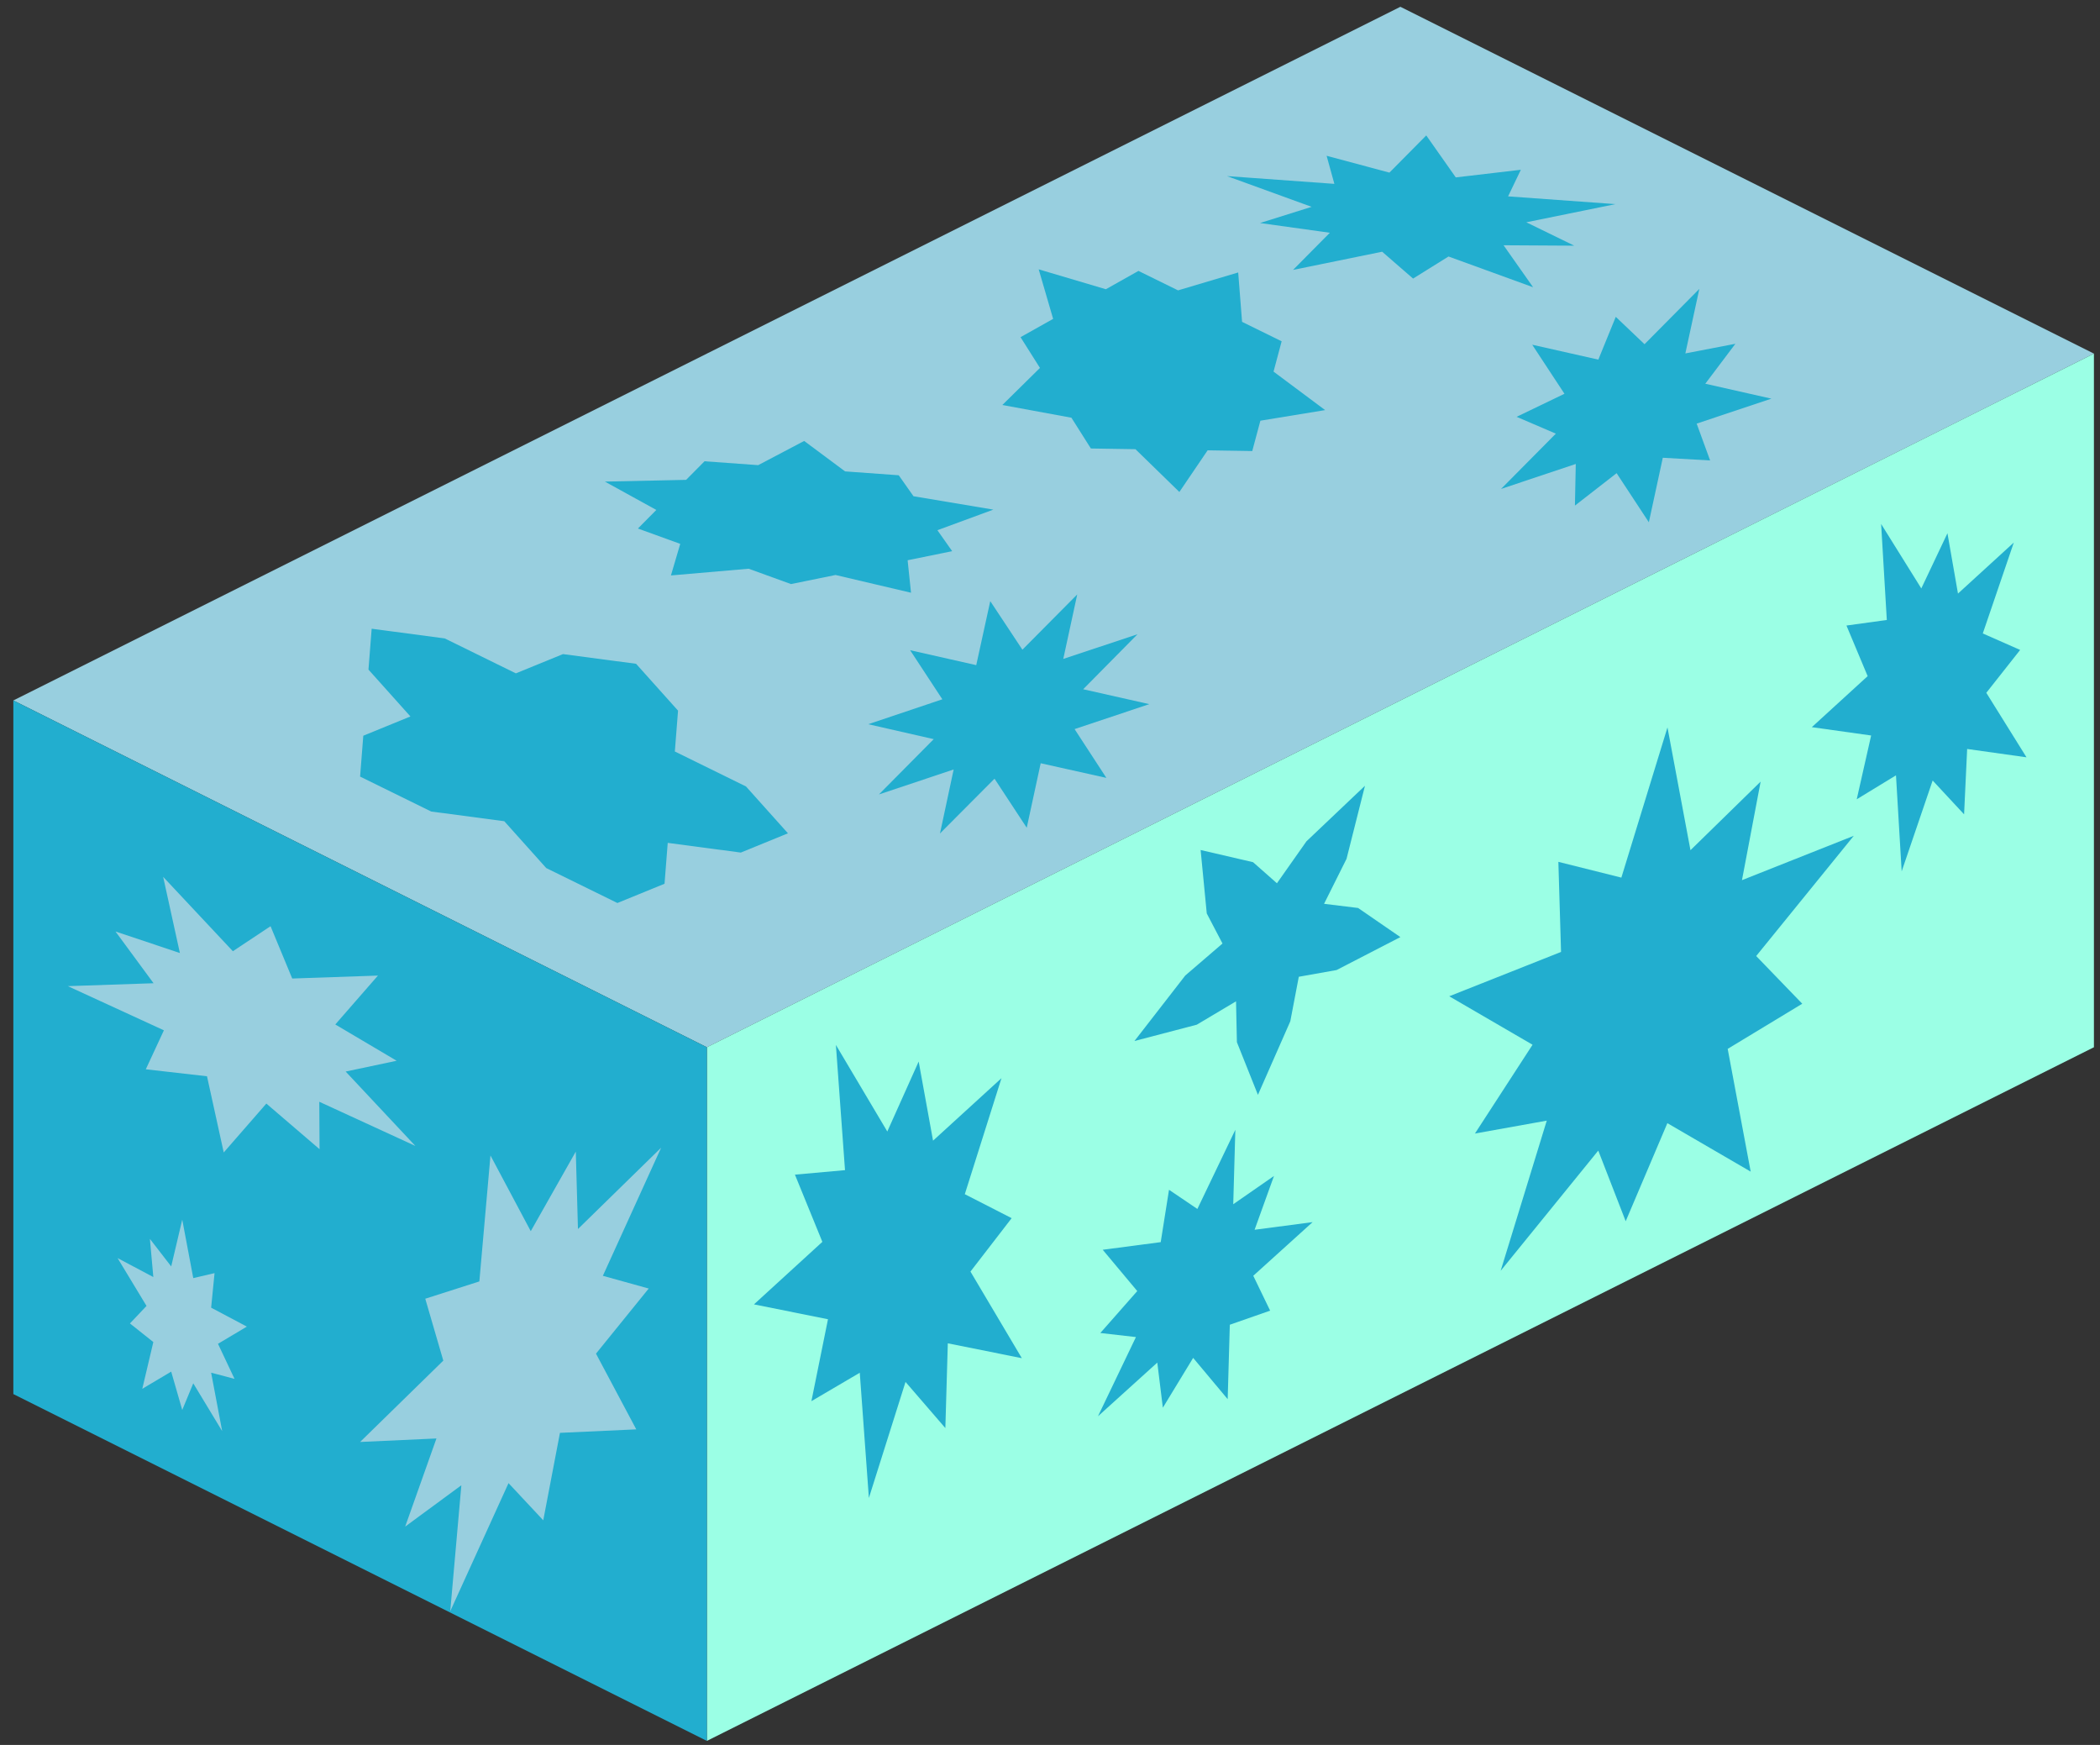 <?xml version="1.0" encoding="UTF-8" standalone="no"?><!DOCTYPE svg PUBLIC "-//W3C//DTD SVG 1.1//EN" "http://www.w3.org/Graphics/SVG/1.1/DTD/svg11.dtd"><svg width="100%" height="100%" viewBox="0 0 65 54" version="1.1" xmlns="http://www.w3.org/2000/svg" xmlns:xlink="http://www.w3.org/1999/xlink" xml:space="preserve" xmlns:serif="http://www.serif.com/" style="fill-rule:evenodd;clip-rule:evenodd;stroke-linejoin:round;stroke-miterlimit:1.414;"><rect x="0" y="0" width="65" height="54" fill="#333333" stroke="none"/><g id="hedge05"><g><path d="M43.345,0.21l21.467,10.733l-42.933,21.466l-21.466,-10.733l42.932,-21.466Z" style="fill:#98cfdf;"/><path d="M44.146,4.191l0.914,1.299l2.014,-0.236l-0.395,0.823l3.323,0.24l-2.759,0.562l1.484,0.724l-2.188,-0.013l0.914,1.299l-2.618,-0.951l-1.097,0.683l-0.957,-0.831l-2.758,0.563l1.139,-1.15l-2.161,-0.301l1.597,-0.501l-2.619,-0.951l3.323,0.24l-0.24,-0.869l1.944,0.521l1.14,-1.151Z" style="fill:#22aecf;"/><path d="M38.325,8.432l0.12,1.528l1.225,0.602l-0.251,0.938l1.597,1.191l-2.004,0.328l-0.252,0.939l-1.381,-0.022l-0.875,1.289l-1.359,-1.324l-1.38,-0.022l-0.602,-0.952l-2.138,-0.394l1.164,-1.147l-0.601,-0.952l1.009,-0.566l-0.447,-1.533l2.079,0.616l1.009,-0.567l1.225,0.602l1.862,-0.554Z" style="fill:#22aecf;"/><path d="M47.426,10.668l2.046,0.461l0.54,-1.324l0.89,0.847l1.696,-1.711l-0.432,1.996l1.548,-0.298l-0.931,1.236l2.046,0.462l-2.313,0.772l0.416,1.14l-1.464,-0.083l-0.432,1.996l-0.998,-1.519l-1.29,1.003l0.026,-1.288l-2.313,0.773l1.696,-1.711l-1.214,-0.521l1.481,-0.713l-0.998,-1.518Z" style="fill:#22aecf;"/><path d="M24.891,13.646l1.266,0.942l1.661,0.12l0.457,0.649l2.471,0.414l-1.731,0.637l0.457,0.649l-1.379,0.281l0.105,1.005l-2.336,-0.549l-1.379,0.281l-1.31,-0.475l-2.406,0.208l0.288,-0.977l-1.31,-0.475l0.57,-0.575l-1.592,-0.877l2.514,-0.054l0.57,-0.575l1.661,0.12l1.423,-0.749Z" style="fill:#22aecf;"/><path d="M19.688,20.542l1.299,1.45l-0.099,1.264l2.202,1.082l1.299,1.45l-1.459,0.596l-2.262,-0.3l-0.099,1.265l-1.459,0.596l-2.202,-1.081l-1.299,-1.45l-2.262,-0.3l-2.201,-1.081l0.099,-1.265l1.459,-0.596l-1.299,-1.45l0.099,-1.265l2.262,0.3l2.201,1.081l1.459,-0.596l2.262,0.3Z" style="fill:#22aecf;"/><path d="M28.171,20.122l2.046,0.462l0.434,-1.981l0.995,1.503l1.697,-1.71l-0.432,1.995l2.296,-0.762l-1.68,1.701l2.047,0.461l-2.313,0.772l0.984,1.51l-2.033,-0.453l-0.432,1.996l-0.997,-1.518l-1.688,1.695l0.423,-1.98l-2.313,0.772l1.696,-1.711l-2.027,-0.462l2.294,-0.771l-0.997,-1.519Z" style="fill:#22aecf;"/></g><g><path d="M64.812,32.409l-42.933,21.466l0,-21.466l42.933,-21.466l0,21.466" style="fill:#9bffe5;"/><path d="M58.225,16.214l1.244,1.996l0.809,-1.708l0.326,1.867l1.728,-1.579l-0.96,2.813l1.156,0.51l-1.047,1.327l1.244,1.996l-1.837,-0.258l-0.095,2.023l-0.973,-1.047l-0.959,2.812l-0.176,-2.972l-1.215,0.741l0.446,-1.974l-1.836,-0.258l1.728,-1.579l-0.656,-1.566l1.249,-0.172l-0.176,-2.972Z" style="fill:#22aecf;"/><path d="M25.873,32.337l1.591,2.679l0.971,-2.165l0.445,2.449l2.118,-1.934l-1.135,3.59l1.45,0.742l-1.275,1.653l1.59,2.68l-2.291,-0.46l-0.076,2.623l-1.233,-1.428l-1.134,3.591l-0.282,-3.875l-1.497,0.879l0.513,-2.535l-2.291,-0.46l2.117,-1.935l-0.849,-2.08l1.55,-0.139l-0.282,-3.875Z" style="fill:#22aecf;"/><path d="M51.612,22.511l0.712,3.8l2.172,-2.123l-0.578,3.05l3.461,-1.373l-3.021,3.721l1.426,1.476l-2.308,1.397l0.712,3.799l-2.579,-1.5l-1.29,3.035l-0.849,-2.186l-3.021,3.72l1.427,-4.647l-2.223,0.399l1.783,-2.748l-2.579,-1.5l3.461,-1.372l-0.083,-2.788l1.95,0.488l1.427,-4.648Z" style="fill:#22aecf;"/><path d="M38,43.3l-1.069,-1.278l-0.938,1.542l-0.172,-1.396l-1.836,1.661l1.175,-2.451l-1.102,-0.126l1.143,-1.298l-1.069,-1.278l1.795,-0.236l0.257,-1.62l0.878,0.593l1.175,-2.45l-0.065,2.304l1.261,-0.875l-0.6,1.665l1.795,-0.236l-1.836,1.66l0.522,1.079l-1.248,0.436l-0.066,2.304Z" style="fill:#22aecf;"/><path d="M38.936,33.882l-0.651,-1.63l-0.027,-1.264l-1.215,0.723l-1.929,0.505l1.573,-2.027l1.152,-0.99l-0.487,-0.931l-0.19,-1.963l1.623,0.377l0.739,0.652l0.914,-1.298l1.811,-1.719l-0.57,2.26l-0.696,1.393l1.053,0.129l1.309,0.901l-1.975,1.02l-1.169,0.208l-0.263,1.378l-1.002,2.276Z" style="fill:#22aecf;"/></g><g><path d="M0.413,21.676l21.466,10.733l0,21.466l-21.466,-10.733l0,-21.466" style="fill:#22aecf;"/><path d="M5.05,27.135l2.158,2.302l1.166,-0.774l0.671,1.619l2.653,-0.091l-1.32,1.513l1.899,1.123l-1.578,0.334l2.157,2.302l-2.973,-1.367l0.008,1.468l-1.647,-1.412l-1.319,1.513l-0.518,-2.358l-1.894,-0.216l0.56,-1.206l-2.973,-1.367l2.653,-0.09l-1.178,-1.601l1.993,0.666l-0.518,-2.358Z" style="fill:#98cfdf;"/><path d="M20.464,35.517l-1.804,3.965l1.419,0.394l-1.632,2.015l1.247,2.343l-2.362,0.108l-0.517,2.706l-1.075,-1.15l-1.804,3.964l0.344,-3.898l-1.739,1.279l0.968,-2.727l-2.363,0.108l2.575,-2.517l-0.558,-1.916l1.674,-0.535l0.344,-3.898l1.247,2.343l1.394,-2.463l0.067,2.396l2.575,-2.517Z" style="fill:#98cfdf;"/><path d="M5.641,37.744l0.341,1.809l0.659,-0.154l-0.106,1.069l1.106,0.586l-0.894,0.532l0.512,1.085l-0.724,-0.191l0.342,1.809l-0.895,-1.48l-0.341,0.825l-0.342,-1.187l-0.895,0.532l0.342,-1.447l-0.724,-0.576l0.513,-0.542l-0.895,-1.48l1.106,0.586l-0.106,-1.181l0.659,0.852l0.342,-1.447Z" style="fill:#98cfdf;"/></g></g></svg>